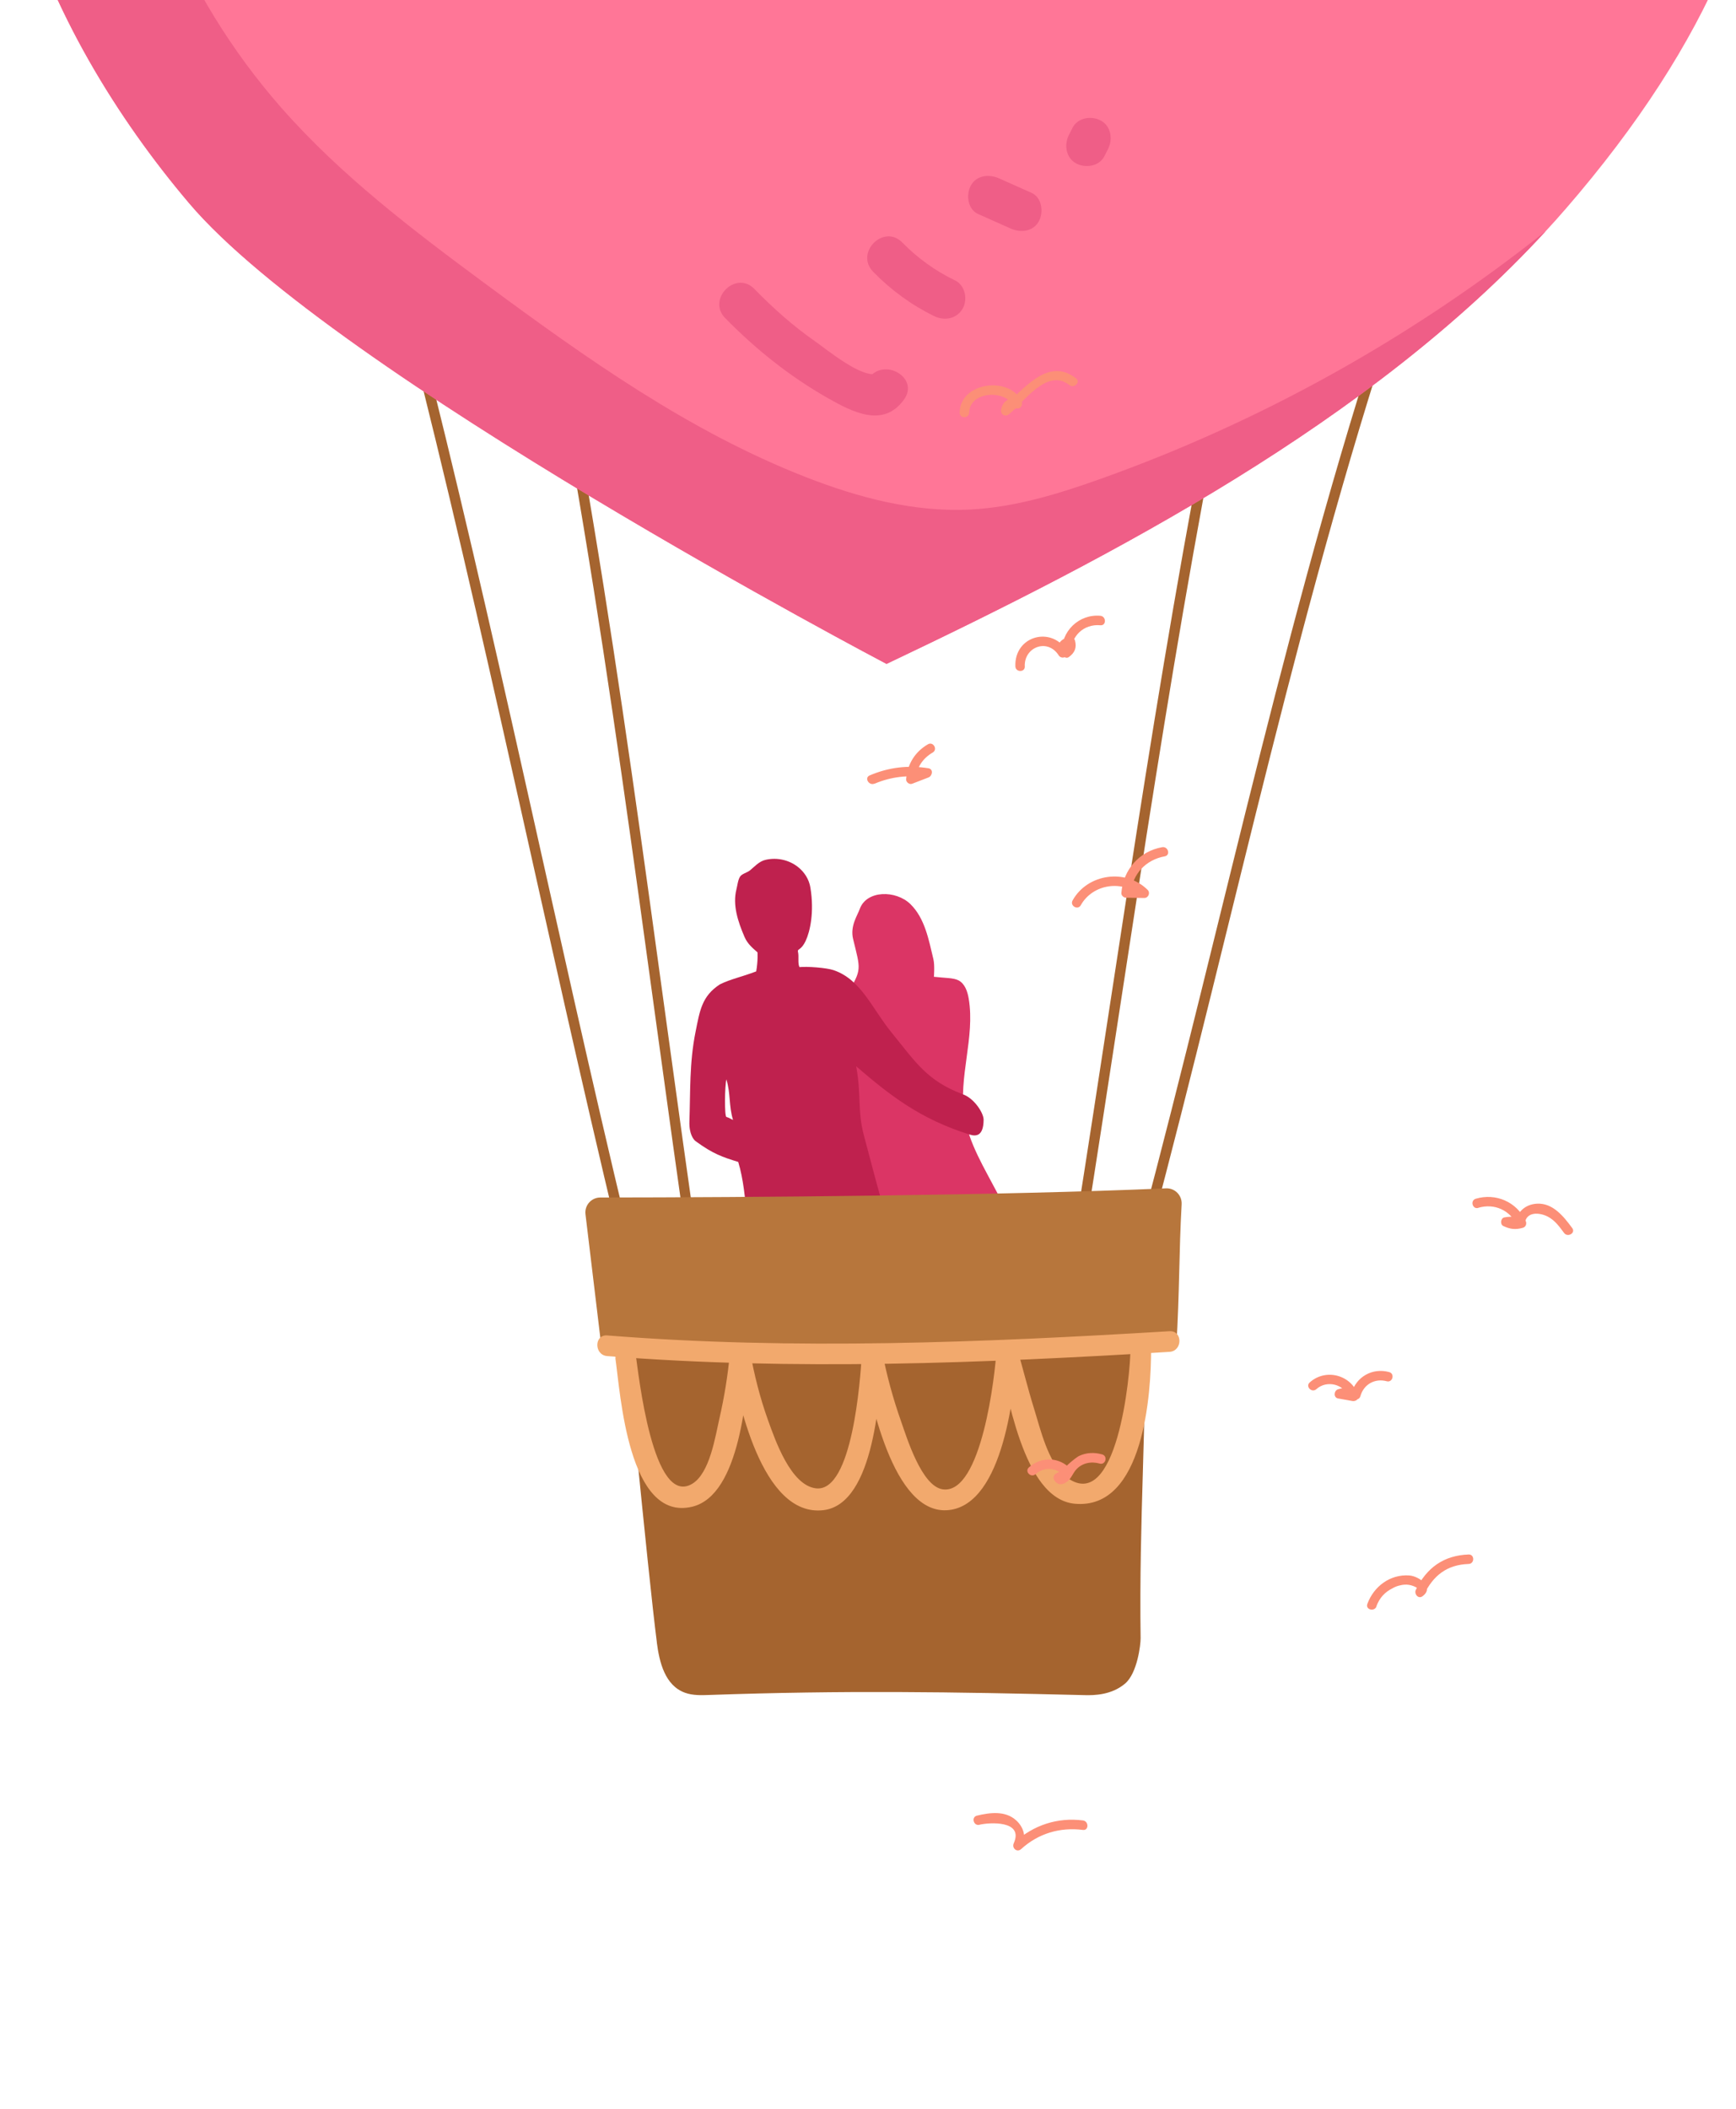 <svg width="140" height="170" viewBox="0 0 121 135" fill="none" xmlns="http://www.w3.org/2000/svg">
<g clip-path="url(#clip0_1314_4396)">
<path d="M59.462 59.466C59.242 58.55 59.764 57.825 59.924 57.371C60.399 56.045 62.451 56.045 63.457 57.03C64.463 58.015 64.731 59.5 65.059 60.869C65.159 61.288 65.094 62.092 65.094 62.092C65.871 62.182 66.459 62.157 66.817 62.346C67.262 62.588 67.439 63.128 67.521 63.625C67.974 66.32 66.782 69.088 67.219 71.787C67.832 75.571 71.55 78.763 70.786 82.516C69.369 83.509 67.927 84.519 66.286 85.059C64.644 85.599 62.74 85.617 61.276 84.692C59.103 83.314 58.564 80.438 58.227 77.886C58.045 76.499 57.86 75.091 58.067 73.709C58.335 71.917 59.259 70.177 58.961 68.389C58.598 66.203 57.773 65.326 59.039 63.288C60.101 61.573 59.976 61.586 59.462 59.462V59.466Z" fill="#DB3565"/>
<path d="M67.132 70.289C64.602 69.334 63.842 68.064 62.136 65.97C60.792 64.324 60.024 62.277 58.097 61.629C57.596 61.461 56.27 61.362 55.722 61.418C55.588 61.128 55.7 60.705 55.618 60.347C55.567 60.122 55.826 60.282 56.154 59.591C56.456 58.956 56.767 57.6 56.486 55.885C56.392 55.294 56.059 54.78 55.593 54.421C55.001 53.968 54.193 53.756 53.368 53.942C52.91 54.041 52.565 54.443 52.276 54.676C52.077 54.84 51.714 54.909 51.58 55.117C51.433 55.35 51.399 55.726 51.33 55.998C51.053 57.09 51.429 58.235 51.895 59.319C52.12 59.841 52.522 60.139 52.798 60.39C52.798 60.39 52.841 60.956 52.708 61.716C51.68 62.109 50.928 62.247 50.172 62.623C48.911 63.448 48.777 64.454 48.479 65.935C48.043 68.103 48.125 70.099 48.052 72.172C48.022 73.057 48.35 73.446 48.479 73.541C49.697 74.435 50.362 74.655 51.455 74.992C52.185 77.424 51.926 80.261 52.651 82.692C52.777 83.116 54.798 83.686 55.187 83.893C55.463 84.04 55.795 84.018 56.106 83.993C57.964 83.828 59.803 83.513 61.609 83.06C62.058 82.947 62.559 82.775 62.736 82.351C62.891 81.984 62.736 81.565 62.593 81.194C61.639 78.749 60.969 75.947 60.214 73.144C59.756 71.442 60.045 70.293 59.674 68.328C61.989 70.319 64.122 72.008 67.595 73.087C67.996 73.213 68.553 73.234 68.558 72.051C68.558 71.589 67.927 70.587 67.128 70.284L67.132 70.289ZM50.63 71.856C50.488 71.809 50.514 69.697 50.63 69.239C50.937 70.267 50.786 71.04 51.092 72.068C50.82 71.943 50.911 71.951 50.626 71.856H50.63Z" fill="#BF214E"/>
<path d="M28.418 16.89C33.761 37.785 38.002 58.939 43.037 79.907C43.145 80.356 43.841 80.166 43.733 79.717C38.697 58.749 34.456 37.595 29.113 16.7C28.997 16.251 28.306 16.441 28.418 16.89Z" fill="#A5642F"/>
<path d="M97.308 13.488C89.971 35.181 85.388 57.622 79.484 79.717C79.363 80.166 80.059 80.356 80.18 79.907C86.084 57.812 90.662 35.371 98.004 13.678C98.15 13.237 97.459 13.047 97.308 13.488Z" fill="#A5642F"/>
<path d="M37.553 13.678C42.169 36.408 44.791 59.462 48.134 82.395C48.199 82.853 48.894 82.658 48.829 82.205C45.486 59.272 42.86 36.214 38.248 13.488C38.157 13.034 37.462 13.224 37.553 13.678Z" fill="#A5642F"/>
<path d="M75.632 79.907C78.975 58.87 81.838 37.751 86.196 16.891C86.291 16.438 85.596 16.247 85.501 16.701C81.138 37.561 78.275 58.68 74.937 79.717C74.863 80.171 75.558 80.365 75.632 79.907Z" fill="#A5642F"/>
<path d="M45.78 108.468C45.957 109.846 46.346 111.478 47.754 111.979C48.285 112.169 48.877 112.152 49.447 112.13C58.831 111.802 66.264 111.914 75.653 112.143C76.245 112.156 77.48 112.143 78.426 111.331C79.273 110.606 79.506 108.623 79.501 108.179C79.385 99.761 79.929 93.46 79.812 85.042C69.361 86.17 53.869 84.645 43.387 85.042C43.387 85.042 45.179 103.816 45.784 108.468H45.78Z" fill="#A5642F"/>
<path d="M41.949 88.16C42.817 88.523 69.564 88.126 81.985 87.94C82.231 83.85 82.166 81.397 82.361 77.942C82.395 77.324 81.894 76.806 81.272 76.832C69.918 77.333 52.103 77.463 41.841 77.471C41.215 77.471 40.731 78.02 40.809 78.642L41.953 88.16H41.949Z" fill="#B7763C"/>
<path d="M42.325 88.519C55.389 89.551 68.454 89.012 81.514 88.225C82.434 88.169 82.443 86.731 81.514 86.787C68.454 87.573 55.389 88.118 42.325 87.081C41.401 87.008 41.405 88.45 42.325 88.519Z" fill="#F2A96D"/>
<path d="M42.891 88.658C43.245 91.115 43.78 100.09 48.246 99.015C51.623 98.203 52.042 91.068 52.297 88.399C51.826 88.464 51.356 88.528 50.885 88.589C51.395 91.487 53.066 99.753 57.385 99.256C60.995 98.842 61.349 91.033 61.505 88.394C61.034 88.459 60.563 88.524 60.093 88.585C60.589 91.18 62.179 99.68 66.135 99.248C69.97 98.833 70.743 90.891 70.894 88.101C70.423 88.166 69.953 88.23 69.482 88.291C70.255 90.917 71.235 98.457 74.906 98.807C79.743 99.265 80.244 91.038 80.231 87.997C80.231 87.073 78.789 87.069 78.793 87.997C78.802 89.755 77.852 99.736 74.276 96.911C73.041 95.935 72.518 93.599 72.073 92.178C71.633 90.766 71.287 89.327 70.868 87.911C70.635 87.116 69.499 87.297 69.456 88.101C69.361 89.82 68.419 98.164 65.72 97.805C64.239 97.607 63.202 94.19 62.818 93.102C62.252 91.508 61.803 89.863 61.483 88.2C61.324 87.367 60.114 87.621 60.071 88.39C59.967 90.139 59.415 98 56.892 97.736C55.109 97.55 54.016 94.329 53.524 92.964C52.971 91.422 52.565 89.815 52.28 88.2C52.129 87.345 50.937 87.643 50.868 88.39C50.725 89.889 50.483 91.388 50.146 92.856C49.857 94.121 49.477 96.665 48.263 97.408C45.491 99.105 44.502 89.729 44.29 88.265C44.16 87.349 42.77 87.738 42.904 88.649L42.891 88.658Z" fill="#F2A96D"/>
<path d="M109.073 8.651C108.641 9.152 108.196 9.649 107.742 10.137C95.507 23.439 77.588 32.794 61.794 40.291C61.794 40.291 23.24 20.053 13.185 8.193C3.123 -3.662 -5.299 -21.913 4.06 -37.245C6.837 -41.806 10.002 -45.149 13.376 -47.472C31.554 -60.053 57.562 -47.472 61.747 -29.579C62.317 -37.742 71.028 -47.978 78.577 -51.126C95.442 -58.157 110.58 -51.053 116.505 -42.89C123.653 -33.047 129.98 -15.435 109.073 8.655V8.651Z" fill="#FF7697"/>
<path d="M107.738 10.14C95.503 23.443 77.584 32.797 61.79 40.295C61.79 40.295 23.236 20.057 13.181 8.197C3.123 -3.663 -5.299 -21.914 4.06 -37.246C6.837 -41.807 10.003 -45.15 13.376 -47.473C9.325 -41.703 7.627 -33.998 8.02 -26.82C8.586 -16.438 12.732 -6.284 19.595 1.529C23.745 6.254 28.798 10.089 33.856 13.825C40.861 18.998 48.047 24.108 56.154 27.273C59.816 28.707 63.708 29.739 67.638 29.537C70.743 29.377 73.762 28.453 76.694 27.407C87.902 23.417 98.427 17.543 107.738 10.14Z" fill="#EF5E87"/>
<path d="M50.548 16.2C52.664 18.363 55.04 20.259 57.674 21.758C59.423 22.751 61.587 23.883 63.021 21.857C64.092 20.341 61.6 18.903 60.533 20.406C60.46 20.51 60.386 20.609 60.317 20.713C60.602 20.492 60.892 20.272 61.177 20.052C60.132 20.475 57.609 18.372 56.772 17.789C55.251 16.727 53.878 15.496 52.582 14.17C51.286 12.839 49.252 14.878 50.548 16.204V16.2Z" fill="#EF5E87"/>
<path d="M60.861 12.974C62.096 14.239 63.535 15.293 65.124 16.066C65.824 16.407 66.679 16.256 67.093 15.548C67.465 14.913 67.279 13.919 66.575 13.578C65.189 12.905 63.971 12.037 62.895 10.935C61.6 9.609 59.561 11.643 60.861 12.969V12.974Z" fill="#EF5E87"/>
<path d="M68.178 8.948C68.933 9.285 69.689 9.622 70.445 9.959C71.132 10.266 72.026 10.179 72.414 9.441C72.747 8.815 72.63 7.8 71.896 7.471C71.14 7.134 70.385 6.798 69.629 6.461C68.942 6.154 68.048 6.24 67.659 6.979C67.327 7.605 67.443 8.62 68.178 8.948Z" fill="#EF5E87"/>
<path d="M76.984 4.906C77.07 4.738 77.152 4.57 77.239 4.401C77.575 3.727 77.437 2.812 76.72 2.432C76.068 2.086 75.109 2.229 74.751 2.95C74.665 3.118 74.582 3.287 74.496 3.455C74.159 4.129 74.297 5.045 75.014 5.425C75.666 5.77 76.625 5.628 76.984 4.906Z" fill="#EF5E87"/>
</g>
<g clip-path="url(#clip1_1314_4396)">
<path d="M91.752 90.823C92.49 90.159 93.715 90.48 94.032 91.422C94.168 91.286 94.3 91.149 94.436 91.017C94.102 90.956 93.768 90.898 93.434 90.837V91.475C93.737 91.484 94.036 91.493 94.339 91.506C94.532 91.589 94.761 91.532 94.822 91.308C95.055 90.476 95.841 90.053 96.654 90.273C97.063 90.388 97.238 89.75 96.83 89.635C95.657 89.314 94.519 89.961 94.19 91.127C94.352 91.061 94.51 90.995 94.673 90.929C94.168 90.713 93.79 90.669 93.263 90.832C92.973 90.92 92.925 91.409 93.263 91.471C93.597 91.532 93.931 91.589 94.264 91.651C94.493 91.691 94.757 91.506 94.669 91.246C94.19 89.824 92.402 89.353 91.286 90.357C90.97 90.643 91.436 91.105 91.752 90.823Z" fill="#FC8F77"/>
<path d="M72.182 96.749C72.779 96.207 73.632 96.278 74.172 96.872C74.194 96.7 74.216 96.524 74.238 96.352C74.022 96.471 73.807 96.594 73.592 96.713C73.39 96.828 73.399 97.07 73.526 97.233C73.785 97.558 74.132 97.479 74.427 97.228C74.677 97.013 74.778 96.696 74.989 96.449C75.411 95.961 76.056 95.842 76.649 96.009C77.058 96.124 77.234 95.49 76.825 95.371C76.276 95.217 75.727 95.234 75.204 95.481C75.024 95.564 73.794 96.52 73.987 96.762C73.965 96.933 73.943 97.109 73.921 97.281C74.137 97.162 74.352 97.039 74.567 96.92C74.76 96.81 74.774 96.555 74.633 96.401C73.847 95.534 72.573 95.503 71.712 96.278C71.396 96.564 71.866 97.03 72.177 96.744L72.182 96.749Z" fill="#FC8F77"/>
<path d="M60.949 48.643C62.096 48.155 63.317 48.01 64.543 48.212V47.574C64.161 47.719 63.783 47.869 63.401 48.014C63.541 48.12 63.677 48.225 63.818 48.331C63.888 47.512 64.305 46.878 65.013 46.465C65.377 46.253 65.048 45.681 64.679 45.892C63.765 46.425 63.247 47.275 63.159 48.326C63.141 48.529 63.383 48.718 63.576 48.643C63.959 48.498 64.336 48.348 64.718 48.203C64.986 48.102 65.074 47.627 64.718 47.565C63.295 47.332 61.938 47.499 60.616 48.062C60.225 48.23 60.563 48.797 60.949 48.635V48.643Z" fill="#FC8F77"/>
<path d="M75.327 57.112C76.162 55.611 78.301 55.294 79.526 56.509C79.606 56.32 79.68 56.135 79.759 55.946C79.338 55.941 78.912 55.932 78.49 55.928L78.819 56.258C78.925 54.925 79.887 53.93 81.183 53.701C81.6 53.626 81.424 52.992 81.007 53.063C79.403 53.344 78.283 54.643 78.16 56.254C78.147 56.434 78.323 56.58 78.49 56.584C78.912 56.588 79.338 56.597 79.759 56.602C80.045 56.602 80.194 56.236 79.992 56.038C78.472 54.533 75.801 54.903 74.76 56.773C74.554 57.143 75.121 57.477 75.331 57.108L75.327 57.112Z" fill="#FC8F77"/>
<path d="M95.934 105.957C96.149 105.371 96.518 104.962 97.076 104.689C97.234 104.597 97.406 104.531 97.586 104.495C98.007 104.385 98.411 104.447 98.798 104.685C98.947 104.834 99.097 104.984 99.251 105.138C99.901 103.809 100.845 103.056 102.365 103.003C102.787 102.99 102.791 102.33 102.365 102.343C100.63 102.405 99.439 103.263 98.684 104.808C98.552 105.076 98.842 105.464 99.136 105.261C100.006 104.649 98.925 103.857 98.231 103.804C96.896 103.708 95.754 104.566 95.306 105.785C95.156 106.186 95.793 106.357 95.943 105.961L95.934 105.957Z" fill="#FC8F77"/>
<path d="M71.427 40.466C71.374 39.115 73.017 38.481 73.794 39.7C73.987 40.004 74.51 39.815 74.396 39.445C74.466 39.326 74.537 39.203 74.607 39.084C74.501 39.005 74.396 38.921 74.291 38.842C74.251 38.974 74.212 39.106 74.172 39.238C74.339 39.335 74.501 39.427 74.668 39.524C74.616 38.349 75.551 37.495 76.698 37.601C77.12 37.64 77.115 36.98 76.698 36.94C75.2 36.804 73.944 38.028 74.01 39.524C74.018 39.748 74.291 39.969 74.506 39.81C74.914 39.511 75.059 39.163 74.928 38.666C74.892 38.534 74.752 38.415 74.611 38.424C73.957 38.472 73.561 38.969 73.763 39.621C73.966 39.537 74.163 39.449 74.365 39.366C73.258 37.623 70.689 38.362 70.772 40.466C70.79 40.889 71.448 40.893 71.431 40.466H71.427Z" fill="#FC8F77"/>
<path d="M68.268 121.173C68.936 121.01 71.383 120.847 70.658 122.467C70.508 122.801 70.886 123.131 71.176 122.867C72.375 121.776 73.882 121.331 75.481 121.534C75.898 121.587 75.898 120.926 75.481 120.873C73.706 120.645 72.033 121.199 70.71 122.401C70.882 122.533 71.058 122.669 71.229 122.801C71.541 122.106 71.4 121.388 70.829 120.869C70.078 120.182 69.006 120.319 68.092 120.539C67.68 120.64 67.855 121.274 68.268 121.177V121.173Z" fill="#FC8F77"/>
<path d="M103.028 78.191C104.17 77.852 105.255 78.358 105.765 79.428C105.831 79.265 105.897 79.107 105.963 78.944C105.681 78.926 105.396 78.904 105.115 78.887C105.088 79.089 105.062 79.287 105.036 79.49C105.312 79.525 105.585 79.556 105.862 79.591C106.086 79.674 106.252 79.463 106.279 79.274C106.389 78.411 107.342 78.521 107.882 78.803C108.379 79.063 108.686 79.494 109.016 79.939C109.266 80.278 109.837 79.947 109.587 79.604C108.994 78.799 108.238 77.839 107.127 77.901C106.31 77.945 105.721 78.482 105.62 79.274C105.761 79.168 105.897 79.063 106.037 78.957C105.616 78.794 105.304 78.781 104.864 78.856C104.592 78.9 104.539 79.344 104.785 79.459C105.264 79.683 105.629 79.727 106.143 79.582C106.362 79.52 106.428 79.287 106.34 79.098C105.708 77.773 104.263 77.144 102.861 77.557C102.457 77.676 102.628 78.314 103.037 78.195L103.028 78.191Z" fill="#FC8F77"/>
<path d="M67.552 22.789C67.57 21.297 70.078 21.147 70.64 22.331C70.763 22.168 70.886 22.01 71.013 21.847C70.421 21.653 69.885 21.957 69.775 22.577C69.718 22.912 70.065 23.11 70.324 22.899C71.365 22.062 72.977 19.637 74.537 20.865C74.866 21.125 75.336 20.663 75.002 20.399C72.999 18.819 71.264 21.301 69.858 22.432C70.043 22.538 70.227 22.648 70.407 22.753C70.548 22.661 70.693 22.573 70.833 22.481C71.128 22.577 71.321 22.238 71.207 21.996C70.355 20.201 66.911 20.663 66.889 22.784C66.884 23.211 67.543 23.211 67.548 22.784L67.552 22.789Z" fill="#FC8F77"/>
</g>
<defs>
<clipPath id="clip0_1314_4396">
<rect width="123.312" height="166.142" fill="white" transform="translate(0 -53.998)"/>
</clipPath>
<clipPath id="clip1_1314_4396">
<rect width="188.82" height="136.258" fill="white" transform="translate(60.444 -1.572)"/>
</clipPath>
</defs>
</svg>
